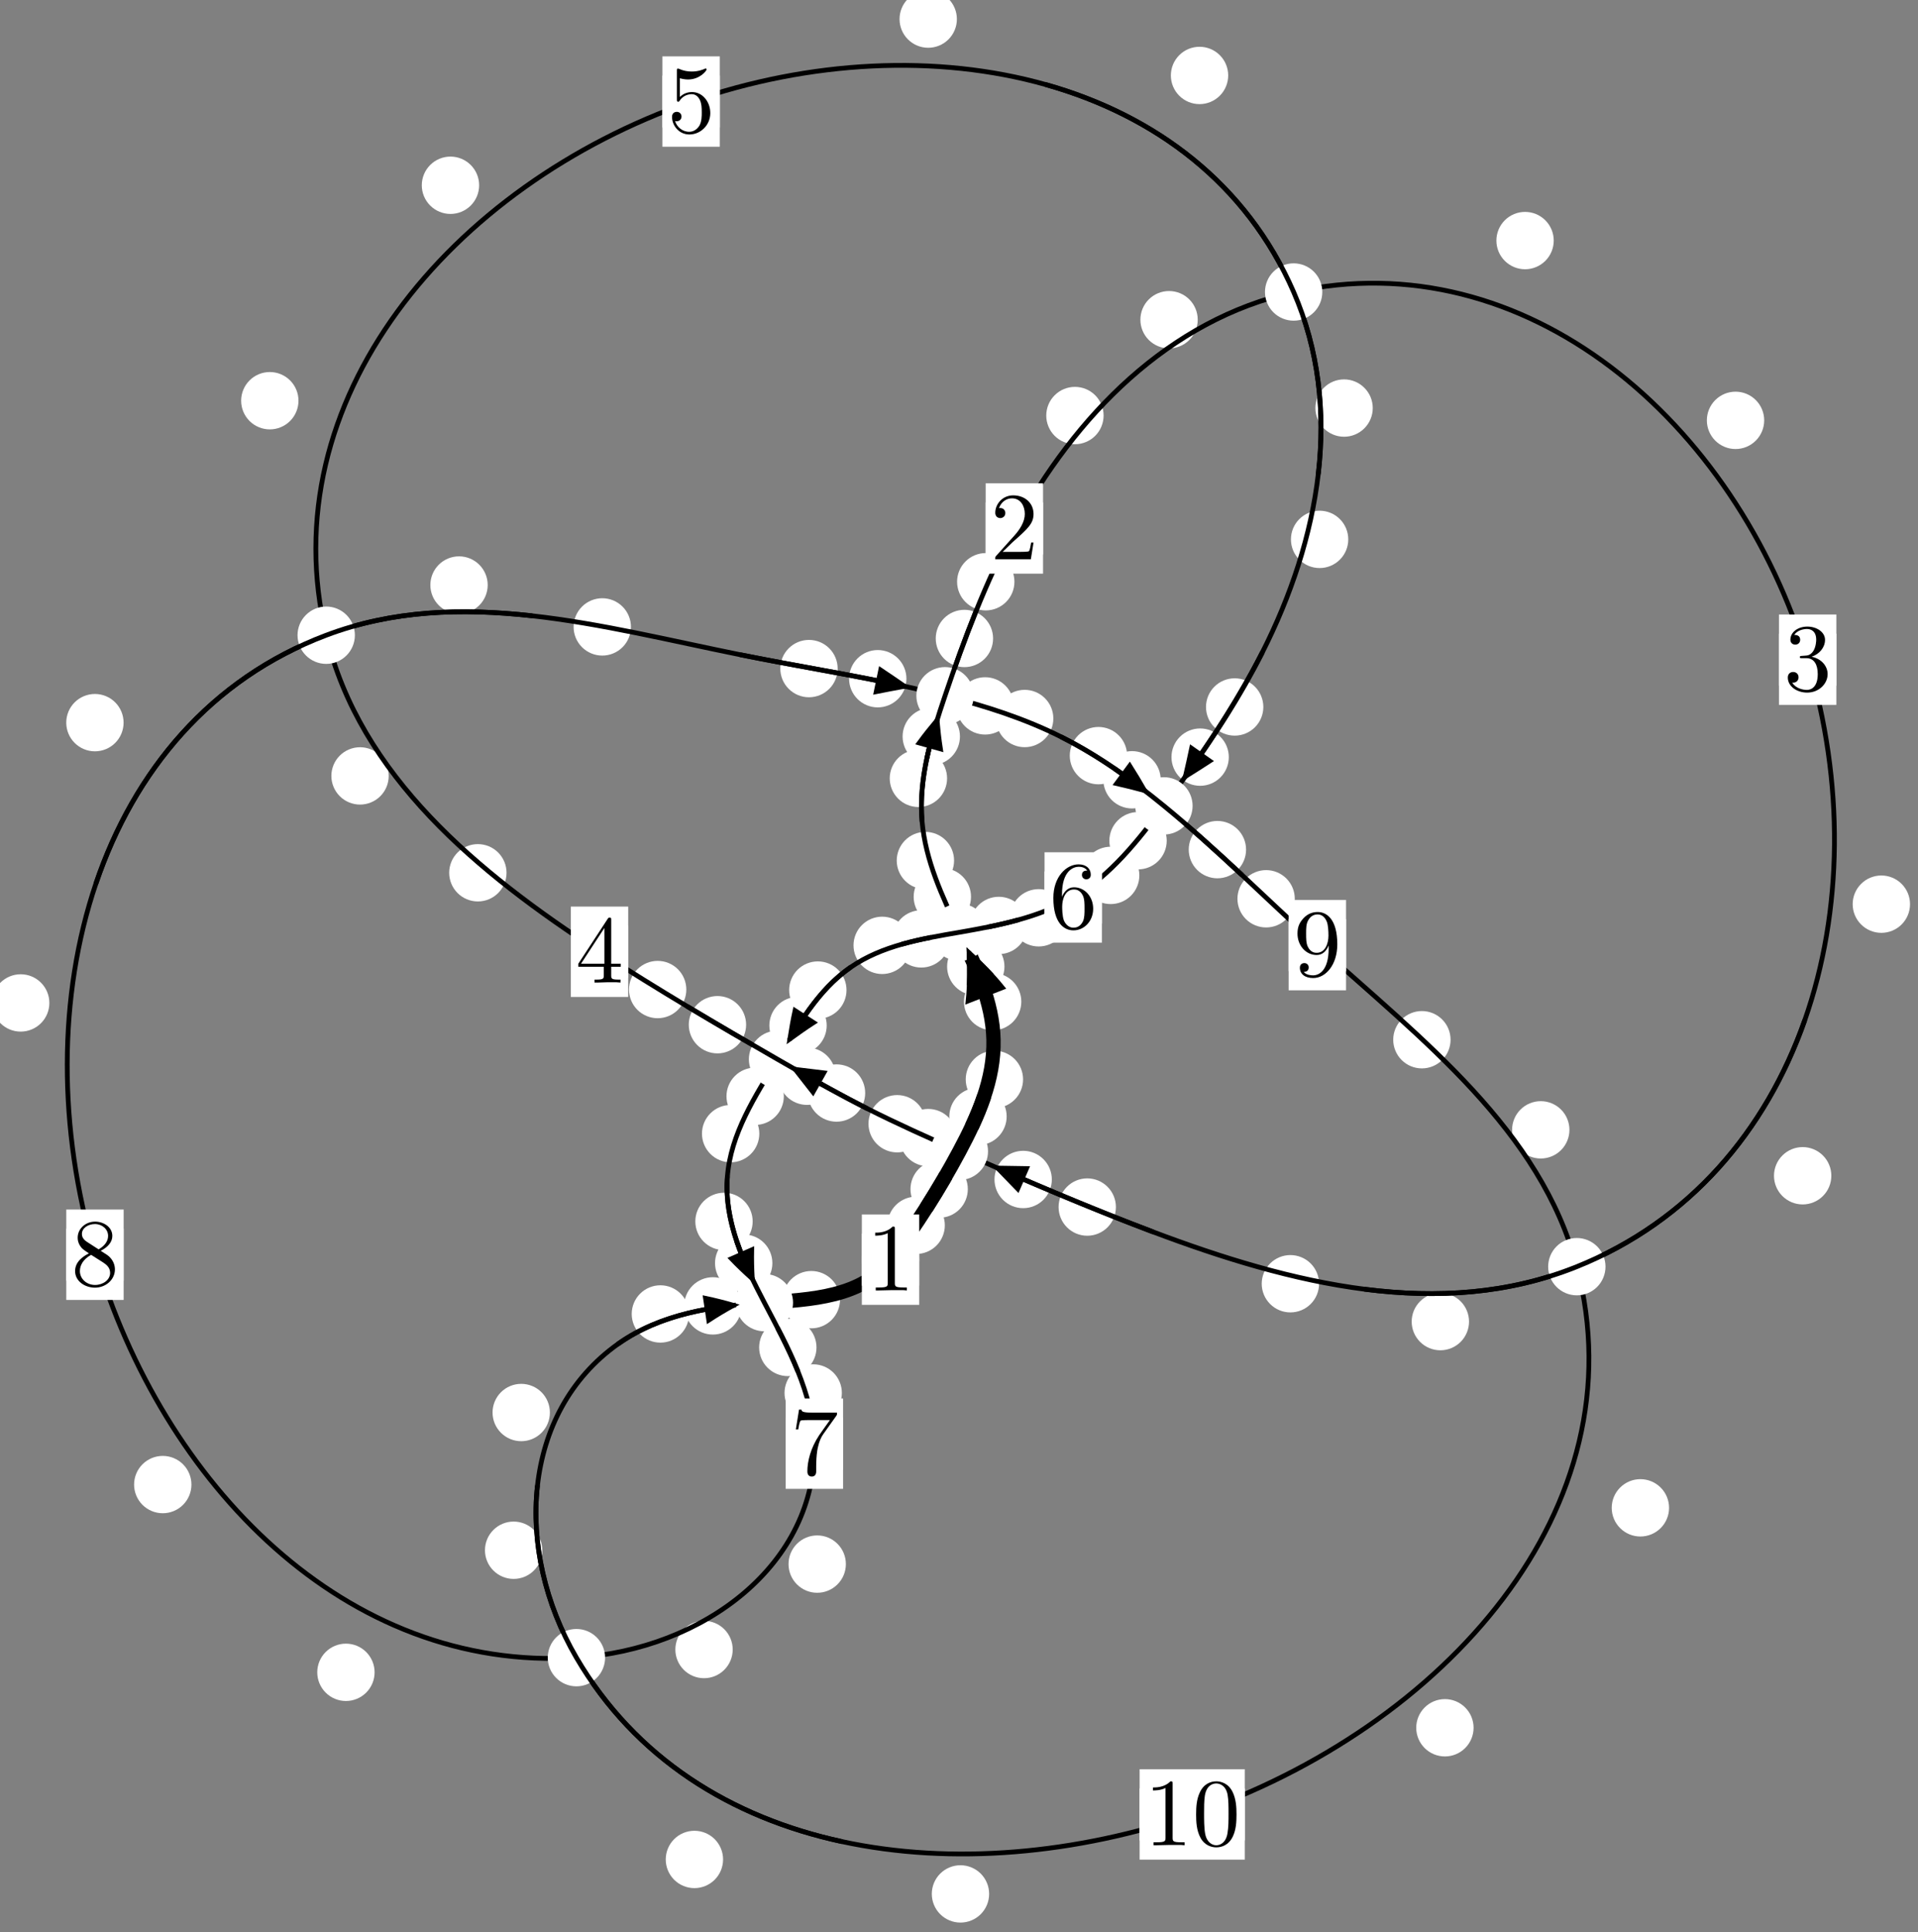 <?xml version="1.0"?>
<!-- Created by MetaPost 1.999 on 2021.07.06:0006 -->
<svg version="1.1" xmlns="http://www.w3.org/2000/svg" xmlns:xlink="http://www.w3.org/1999/xlink" width="199.927" height="201.384" viewBox="0 0 199.927 201.384">
<rect x="0" y="0" width="199.927" height="201.384" fill="#808080" stroke="none"/>
<!-- Original BoundingBox: -100.831604 -80.385437 99.095764 120.998169 -->
  <defs>
    <g transform="scale(0.01,0.01)" id="GLYPHcmr10_48">
      <path style="fill-rule: evenodd;" d="M460 -320C460 -400,455 -480,420 -554C374 -650,292 -666,250 -666C190 -666,117 -640,76 -547C44 -478,39 -400,39 -320C39 -245,43 -155,84 -79C127 2,200 22,249 22C303 22,379 1,423 -94C455 -163,460 -241,460 -320M249 -0C210 -0,151 -25,133 -121C122 -181,122 -273,122 -332C122 -396,122 -462,130 -516C149 -635,224 -644,249 -644C282 -644,348 -626,367 -527C377 -471,377 -395,377 -332C377 -257,377 -189,366 -125C351 -30,294 -0,249 -0"></path>
    </g>
    <g transform="scale(0.01,0.01)" id="GLYPHcmr10_49">
      <path style="fill-rule: evenodd;" d="M294 -640C294 -664,294 -666,271 -666C209 -602,121 -602,89 -602L89 -571C109 -571,168 -571,220 -597L220 -79C220 -43,217 -31,127 -31L95 -31L95 -0L257 -0L130 -3L217 -3L257 -3L297 -3L384 -3L419 -0L419 -31L387 -31C297 -31,294 -42,294 -79"></path>
    </g>
    <g transform="scale(0.01,0.01)" id="GLYPHcmr10_50">
      <path style="fill-rule: evenodd;" d="M127 -77L233 -180C389 -318,449 -372,449 -472C449 -586,359 -666,237 -666C124 -666,50 -574,50 -485C50 -429,100 -429,103 -429C120 -429,155 -441,155 -482C155 -508,137 -534,102 -534C94 -534,92 -534,89 -533C112 -598,166 -635,224 -635C315 -635,358 -554,358 -472C358 -392,308 -313,253 -251L61 -37C50 -26,50 -24,50 -0L421 -0L449 -174L424 -174C419 -144,412 -100,402 -85C395 -77,329 -77,307 -77"></path>
    </g>
    <g transform="scale(0.01,0.01)" id="GLYPHcmr10_51">
      <path style="fill-rule: evenodd;" d="M290 -352C372 -379,430 -449,430 -528C430 -610,342 -666,246 -666C145 -666,69 -606,69 -530C69 -497,91 -478,120 -478C151 -478,171 -500,171 -529C171 -579,124 -579,109 -579C140 -628,206 -641,242 -641C283 -641,338 -619,338 -529C338 -517,336 -459,310 -415C280 -367,246 -364,221 -363C213 -362,189 -360,182 -360C174 -359,167 -358,167 -348C167 -337,174 -337,191 -337L235 -337C317 -337,354 -269,354 -171C354 -35,285 -6,241 -6C198 -6,123 -23,88 -82C123 -77,154 -99,154 -137C154 -173,127 -193,98 -193C74 -193,42 -179,42 -135C42 -44,135 22,244 22C366 22,457 -69,457 -171C457 -253,394 -331,290 -352"></path>
    </g>
    <g transform="scale(0.01,0.01)" id="GLYPHcmr10_52">
      <path style="fill-rule: evenodd;" d="M294 -165L294 -78C294 -42,292 -31,218 -31L197 -31L197 -0L332 -0L238 -3L290 -3L332 -3L374 -3L427 -3L468 -0L468 -31L447 -31C373 -31,371 -42,371 -78L371 -165L471 -165L471 -196L371 -196L371 -651C371 -671,371 -677,355 -677C346 -677,343 -677,335 -665L28 -196L28 -165M300 -196L56 -196L300 -569"></path>
    </g>
    <g transform="scale(0.01,0.01)" id="GLYPHcmr10_53">
      <path style="fill-rule: evenodd;" d="M449 -201C449 -320,367 -420,259 -420C211 -420,168 -404,132 -369L132 -564C152 -558,185 -551,217 -551C340 -551,410 -642,410 -655C410 -661,407 -666,400 -666C399 -666,397 -666,392 -663C372 -654,323 -634,256 -634C216 -634,170 -641,123 -662C115 -665,113 -665,111 -665C101 -665,101 -657,101 -641L101 -345C101 -327,101 -319,115 -319C122 -319,124 -322,128 -328C139 -344,176 -398,257 -398C309 -398,334 -352,342 -334C358 -297,360 -258,360 -208C360 -173,360 -113,336 -71C312 -32,275 -6,229 -6C156 -6,99 -59,82 -118C85 -117,88 -116,99 -116C132 -116,149 -141,149 -165C149 -189,132 -214,99 -214C85 -214,50 -207,50 -161C50 -75,119 22,231 22C347 22,449 -74,449 -201"></path>
    </g>
    <g transform="scale(0.01,0.01)" id="GLYPHcmr10_54">
      <path style="fill-rule: evenodd;" d="M132 -328L132 -352C132 -605,256 -641,307 -641C331 -641,373 -635,395 -601C380 -601,340 -601,340 -556C340 -525,364 -510,386 -510C402 -510,432 -519,432 -558C432 -618,388 -666,305 -666C177 -666,42 -537,42 -316C42 -49,158 22,251 22C362 22,457 -72,457 -204C457 -331,368 -427,257 -427C189 -427,152 -376,132 -328M251 -6C188 -6,158 -66,152 -81C134 -128,134 -208,134 -226C134 -304,166 -404,256 -404C272 -404,318 -404,349 -342C367 -305,367 -254,367 -205C367 -157,367 -107,350 -71C320 -11,274 -6,251 -6"></path>
    </g>
    <g transform="scale(0.01,0.01)" id="GLYPHcmr10_55">
      <path style="fill-rule: evenodd;" d="M476 -609C485 -621,485 -623,485 -644L242 -644C120 -644,118 -657,114 -676L89 -676L56 -470L81 -470C84 -486,93 -549,106 -561C113 -567,191 -567,204 -567L411 -567C400 -551,321 -442,299 -409C209 -274,176 -135,176 -33C176 -23,176 22,222 22C268 22,268 -23,268 -33L268 -84C268 -139,271 -194,279 -248C283 -271,297 -357,341 -419"></path>
    </g>
    <g transform="scale(0.01,0.01)" id="GLYPHcmr10_56">
      <path style="fill-rule: evenodd;" d="M163 -457C117 -487,113 -521,113 -538C113 -599,178 -641,249 -641C322 -641,386 -589,386 -517C386 -460,347 -412,287 -377M309 -362C381 -399,430 -451,430 -517C430 -609,341 -666,250 -666C150 -666,69 -592,69 -499C69 -481,71 -436,113 -389C124 -377,161 -352,186 -335C128 -306,42 -250,42 -151C42 -45,144 22,249 22C362 22,457 -61,457 -168C457 -204,446 -249,408 -291C389 -312,373 -322,309 -362M209 -320L332 -242C360 -223,407 -193,407 -132C407 -58,332 -6,250 -6C164 -6,92 -68,92 -151C92 -209,124 -273,209 -320"></path>
    </g>
    <g transform="scale(0.01,0.01)" id="GLYPHcmr10_57">
      <path style="fill-rule: evenodd;" d="M367 -318L367 -286C367 -52,263 -6,205 -6C188 -6,134 -8,107 -42C151 -42,159 -71,159 -88C159 -119,135 -134,113 -134C97 -134,67 -125,67 -86C67 -19,121 22,206 22C335 22,457 -114,457 -329C457 -598,342 -666,253 -666C198 -666,149 -648,106 -603C65 -558,42 -516,42 -441C42 -316,130 -218,242 -218C303 -218,344 -260,367 -318M243 -241C227 -241,181 -241,150 -304C132 -341,132 -391,132 -440C132 -494,132 -541,153 -578C180 -628,218 -641,253 -641C299 -641,332 -607,349 -562C361 -530,365 -467,365 -421C365 -338,331 -241,243 -241"></path>
    </g>
  </defs>
  <path d="M98.486 127.711C98.486 126.918,98.171 126.158,97.611 125.598C97.05 125.037,96.29 124.722,95.497 124.722C94.705 124.722,93.944 125.037,93.384 125.598C92.823 126.158,92.509 126.918,92.509 127.711C92.509 128.504,92.823 129.264,93.384 129.824C93.944 130.385,94.705 130.7,95.497 130.7C96.29 130.7,97.05 130.385,97.611 129.824C98.171 129.264,98.486 128.504,98.486 127.711Z" style="fill: rgb(100%,100%,100%);stroke: none;"></path>
  <path d="M95.817 131.29C95.817 130.497,95.502 129.737,94.941 129.177C94.381 128.616,93.621 128.301,92.828 128.301C92.035 128.301,91.275 128.616,90.715 129.177C90.154 129.737,89.839 130.497,89.839 131.29C89.839 132.083,90.154 132.843,90.715 133.403C91.275 133.964,92.035 134.279,92.828 134.279C93.621 134.279,94.381 133.964,94.941 133.403C95.502 132.843,95.817 132.083,95.817 131.29Z" style="fill: rgb(100%,100%,100%);stroke: none;"></path>
  <path d="M104.932 116.365C104.932 115.572,104.617 114.812,104.057 114.252C103.496 113.691,102.736 113.376,101.944 113.376C101.151 113.376,100.391 113.691,99.83 114.252C99.27 114.812,98.955 115.572,98.955 116.365C98.955 117.158,99.27 117.918,99.83 118.478C100.391 119.039,101.151 119.354,101.944 119.354C102.736 119.354,103.496 119.039,104.057 118.478C104.617 117.918,104.932 117.158,104.932 116.365Z" style="fill: rgb(100%,100%,100%);stroke: none;"></path>
  <path d="M100.883 123.937C100.883 123.145,100.569 122.384,100.008 121.824C99.448 121.263,98.687 120.948,97.895 120.948C97.102 120.948,96.342 121.263,95.781 121.824C95.221 122.384,94.906 123.145,94.906 123.937C94.906 124.73,95.221 125.49,95.781 126.051C96.342 126.611,97.102 126.926,97.895 126.926C98.687 126.926,99.448 126.611,100.008 126.051C100.569 125.49,100.883 124.73,100.883 123.937Z" style="fill: rgb(100%,100%,100%);stroke: none;"></path>
  <path d="M106.459 104.401C106.459 103.609,106.144 102.849,105.583 102.288C105.023 101.728,104.263 101.413,103.47 101.413C102.677 101.413,101.917 101.728,101.357 102.288C100.796 102.849,100.481 103.609,100.481 104.401C100.481 105.194,100.796 105.954,101.357 106.515C101.917 107.075,102.677 107.39,103.47 107.39C104.263 107.39,105.023 107.075,105.583 106.515C106.144 105.954,106.459 105.194,106.459 104.401Z" style="fill: rgb(100%,100%,100%);stroke: none;"></path>
  <path d="M106.642 112.5C106.642 111.707,106.327 110.947,105.767 110.386C105.206 109.826,104.446 109.511,103.653 109.511C102.861 109.511,102.1 109.826,101.54 110.386C100.979 110.947,100.665 111.707,100.665 112.5C100.665 113.292,100.979 114.053,101.54 114.613C102.1 115.173,102.861 115.488,103.653 115.488C104.446 115.488,105.206 115.173,105.767 114.613C106.327 114.053,106.642 113.292,106.642 112.5Z" style="fill: rgb(100%,100%,100%);stroke: none;"></path>
  <path d="M101.216 93.47C101.216 92.677,100.901 91.917,100.34 91.357C99.78 90.796,99.019 90.481,98.227 90.481C97.434 90.481,96.674 90.796,96.113 91.357C95.553 91.917,95.238 92.677,95.238 93.47C95.238 94.263,95.553 95.023,96.113 95.583C96.674 96.144,97.434 96.459,98.227 96.459C99.019 96.459,99.78 96.144,100.34 95.583C100.901 95.023,101.216 94.263,101.216 93.47Z" style="fill: rgb(100%,100%,100%);stroke: none;"></path>
  <path d="M104.702 100.744C104.702 99.951,104.387 99.191,103.826 98.631C103.266 98.07,102.506 97.755,101.713 97.755C100.92 97.755,100.16 98.07,99.6 98.631C99.039 99.191,98.724 99.951,98.724 100.744C98.724 101.537,99.039 102.297,99.6 102.857C100.16 103.418,100.92 103.733,101.713 103.733C102.506 103.733,103.266 103.418,103.826 102.857C104.387 102.297,104.702 101.537,104.702 100.744Z" style="fill: rgb(100%,100%,100%);stroke: none;"></path>
  <path d="M98.721 81.125C98.721 80.333,98.406 79.572,97.845 79.012C97.285 78.452,96.525 78.137,95.732 78.137C94.939 78.137,94.179 78.452,93.619 79.012C93.058 79.572,92.743 80.333,92.743 81.125C92.743 81.918,93.058 82.678,93.619 83.239C94.179 83.799,94.939 84.114,95.732 84.114C96.525 84.114,97.285 83.799,97.845 83.239C98.406 82.678,98.721 81.918,98.721 81.125Z" style="fill: rgb(100%,100%,100%);stroke: none;"></path>
  <path d="M99.45 89.692C99.45 88.9,99.135 88.14,98.575 87.579C98.014 87.019,97.254 86.704,96.461 86.704C95.669 86.704,94.909 87.019,94.348 87.579C93.788 88.14,93.473 88.9,93.473 89.692C93.473 90.485,93.788 91.245,94.348 91.806C94.909 92.366,95.669 92.681,96.461 92.681C97.254 92.681,98.014 92.366,98.575 91.806C99.135 91.245,99.45 90.485,99.45 89.692Z" style="fill: rgb(100%,100%,100%);stroke: none;"></path>
  <path d="M103.516 66.546C103.516 65.754,103.201 64.994,102.641 64.433C102.08 63.873,101.32 63.558,100.527 63.558C99.734 63.558,98.974 63.873,98.414 64.433C97.853 64.994,97.538 65.754,97.538 66.546C97.538 67.339,97.853 68.099,98.414 68.66C98.974 69.22,99.734 69.535,100.527 69.535C101.32 69.535,102.08 69.22,102.641 68.66C103.201 68.099,103.516 67.339,103.516 66.546Z" style="fill: rgb(100%,100%,100%);stroke: none;"></path>
  <path d="M100.062 76.76C100.062 75.967,99.747 75.207,99.187 74.647C98.626 74.086,97.866 73.771,97.073 73.771C96.281 73.771,95.521 74.086,94.96 74.647C94.4 75.207,94.085 75.967,94.085 76.76C94.085 77.553,94.4 78.313,94.96 78.873C95.521 79.434,96.281 79.749,97.073 79.749C97.866 79.749,98.626 79.434,99.187 78.873C99.747 78.313,100.062 77.553,100.062 76.76Z" style="fill: rgb(100%,100%,100%);stroke: none;"></path>
  <path d="M115.036 43.311C115.036 42.519,114.721 41.758,114.161 41.198C113.601 40.637,112.84 40.323,112.048 40.323C111.255 40.323,110.495 40.637,109.934 41.198C109.374 41.758,109.059 42.519,109.059 43.311C109.059 44.104,109.374 44.864,109.934 45.425C110.495 45.985,111.255 46.3,112.048 46.3C112.84 46.3,113.601 45.985,114.161 45.425C114.721 44.864,115.036 44.104,115.036 43.311Z" style="fill: rgb(100%,100%,100%);stroke: none;"></path>
  <path d="M105.742 60.634C105.742 59.842,105.427 59.081,104.866 58.521C104.306 57.96,103.546 57.645,102.753 57.645C101.96 57.645,101.2 57.96,100.64 58.521C100.079 59.081,99.764 59.842,99.764 60.634C99.764 61.427,100.079 62.187,100.64 62.748C101.2 63.308,101.96 63.623,102.753 63.623C103.546 63.623,104.306 63.308,104.866 62.748C105.427 62.187,105.742 61.427,105.742 60.634Z" style="fill: rgb(100%,100%,100%);stroke: none;"></path>
  <path d="M161.957 25.075C161.957 24.282,161.642 23.522,161.082 22.961C160.521 22.401,159.761 22.086,158.968 22.086C158.176 22.086,157.415 22.401,156.855 22.961C156.294 23.522,155.98 24.282,155.98 25.075C155.98 25.867,156.294 26.628,156.855 27.188C157.415 27.749,158.176 28.064,158.968 28.064C159.761 28.064,160.521 27.749,161.082 27.188C161.642 26.628,161.957 25.867,161.957 25.075Z" style="fill: rgb(100%,100%,100%);stroke: none;"></path>
  <path d="M124.848 33.321C124.848 32.529,124.533 31.769,123.973 31.208C123.412 30.648,122.652 30.333,121.859 30.333C121.067 30.333,120.307 30.648,119.746 31.208C119.186 31.769,118.871 32.529,118.871 33.321C118.871 34.114,119.186 34.874,119.746 35.435C120.307 35.995,121.067 36.31,121.859 36.31C122.652 36.31,123.412 35.995,123.973 35.435C124.533 34.874,124.848 34.114,124.848 33.321Z" style="fill: rgb(100%,100%,100%);stroke: none;"></path>
  <path d="M199.096 94.239C199.096 93.447,198.781 92.686,198.22 92.126C197.66 91.565,196.9 91.25,196.107 91.25C195.314 91.25,194.554 91.565,193.994 92.126C193.433 92.686,193.118 93.447,193.118 94.239C193.118 95.032,193.433 95.792,193.994 96.353C194.554 96.913,195.314 97.228,196.107 97.228C196.9 97.228,197.66 96.913,198.22 96.353C198.781 95.792,199.096 95.032,199.096 94.239Z" style="fill: rgb(100%,100%,100%);stroke: none;"></path>
  <path d="M183.895 43.812C183.895 43.019,183.58 42.259,183.02 41.699C182.459 41.138,181.699 40.823,180.907 40.823C180.114 40.823,179.354 41.138,178.793 41.699C178.233 42.259,177.918 43.019,177.918 43.812C177.918 44.605,178.233 45.365,178.793 45.925C179.354 46.486,180.114 46.801,180.907 46.801C181.699 46.801,182.459 46.486,183.02 45.925C183.58 45.365,183.895 44.605,183.895 43.812Z" style="fill: rgb(100%,100%,100%);stroke: none;"></path>
  <path d="M153.128 137.747C153.128 136.955,152.813 136.194,152.253 135.634C151.692 135.073,150.932 134.759,150.139 134.759C149.347 134.759,148.586 135.073,148.026 135.634C147.465 136.194,147.15 136.955,147.15 137.747C147.15 138.54,147.465 139.3,148.026 139.861C148.586 140.421,149.347 140.736,150.139 140.736C150.932 140.736,151.692 140.421,152.253 139.861C152.813 139.3,153.128 138.54,153.128 137.747Z" style="fill: rgb(100%,100%,100%);stroke: none;"></path>
  <path d="M190.893 122.546C190.893 121.753,190.578 120.993,190.018 120.433C189.457 119.872,188.697 119.557,187.904 119.557C187.112 119.557,186.351 119.872,185.791 120.433C185.23 120.993,184.915 121.753,184.915 122.546C184.915 123.339,185.23 124.099,185.791 124.659C186.351 125.22,187.112 125.535,187.904 125.535C188.697 125.535,189.457 125.22,190.018 124.659C190.578 124.099,190.893 123.339,190.893 122.546Z" style="fill: rgb(100%,100%,100%);stroke: none;"></path>
  <path d="M116.32 125.808C116.32 125.015,116.005 124.255,115.445 123.695C114.884 123.134,114.124 122.819,113.332 122.819C112.539 122.819,111.779 123.134,111.218 123.695C110.658 124.255,110.343 125.015,110.343 125.808C110.343 126.601,110.658 127.361,111.218 127.921C111.779 128.482,112.539 128.797,113.332 128.797C114.124 128.797,114.884 128.482,115.445 127.921C116.005 127.361,116.32 126.601,116.32 125.808Z" style="fill: rgb(100%,100%,100%);stroke: none;"></path>
  <path d="M137.496 133.801C137.496 133.008,137.181 132.248,136.621 131.687C136.06 131.127,135.3 130.812,134.507 130.812C133.715 130.812,132.954 131.127,132.394 131.687C131.833 132.248,131.518 133.008,131.518 133.801C131.518 134.593,131.833 135.354,132.394 135.914C132.954 136.474,133.715 136.789,134.507 136.789C135.3 136.789,136.06 136.474,136.621 135.914C137.181 135.354,137.496 134.593,137.496 133.801Z" style="fill: rgb(100%,100%,100%);stroke: none;"></path>
  <path d="M99.745 118.569C99.745 117.776,99.43 117.016,98.87 116.456C98.309 115.895,97.549 115.58,96.756 115.58C95.964 115.58,95.203 115.895,94.643 116.456C94.082 117.016,93.767 117.776,93.767 118.569C93.767 119.362,94.082 120.122,94.643 120.682C95.203 121.243,95.964 121.558,96.756 121.558C97.549 121.558,98.309 121.243,98.87 120.682C99.43 120.122,99.745 119.362,99.745 118.569Z" style="fill: rgb(100%,100%,100%);stroke: none;"></path>
  <path d="M109.64 122.934C109.64 122.141,109.325 121.381,108.765 120.821C108.204 120.26,107.444 119.945,106.652 119.945C105.859 119.945,105.099 120.26,104.538 120.821C103.978 121.381,103.663 122.141,103.663 122.934C103.663 123.727,103.978 124.487,104.538 125.047C105.099 125.608,105.859 125.923,106.652 125.923C107.444 125.923,108.204 125.608,108.765 125.047C109.325 124.487,109.64 123.727,109.64 122.934Z" style="fill: rgb(100%,100%,100%);stroke: none;"></path>
  <path d="M90.185 113.923C90.185 113.131,89.87 112.37,89.309 111.81C88.749 111.249,87.989 110.934,87.196 110.934C86.403 110.934,85.643 111.249,85.083 111.81C84.522 112.37,84.207 113.131,84.207 113.923C84.207 114.716,84.522 115.476,85.083 116.037C85.643 116.597,86.403 116.912,87.196 116.912C87.989 116.912,88.749 116.597,89.309 116.037C89.87 115.476,90.185 114.716,90.185 113.923Z" style="fill: rgb(100%,100%,100%);stroke: none;"></path>
  <path d="M96.507 117.123C96.507 116.331,96.192 115.571,95.631 115.01C95.071 114.45,94.311 114.135,93.518 114.135C92.725 114.135,91.965 114.45,91.404 115.01C90.844 115.571,90.529 116.331,90.529 117.123C90.529 117.916,90.844 118.676,91.404 119.237C91.965 119.797,92.725 120.112,93.518 120.112C94.311 120.112,95.071 119.797,95.631 119.237C96.192 118.676,96.507 117.916,96.507 117.123Z" style="fill: rgb(100%,100%,100%);stroke: none;"></path>
  <path d="M77.773 106.803C77.773 106.01,77.458 105.25,76.898 104.69C76.337 104.129,75.577 103.814,74.785 103.814C73.992 103.814,73.232 104.129,72.671 104.69C72.111 105.25,71.796 106.01,71.796 106.803C71.796 107.596,72.111 108.356,72.671 108.916C73.232 109.477,73.992 109.792,74.785 109.792C75.577 109.792,76.337 109.477,76.898 108.916C77.458 108.356,77.773 107.596,77.773 106.803Z" style="fill: rgb(100%,100%,100%);stroke: none;"></path>
  <path d="M87.107 112.172C87.107 111.379,86.792 110.619,86.232 110.059C85.671 109.498,84.911 109.183,84.118 109.183C83.326 109.183,82.566 109.498,82.005 110.059C81.445 110.619,81.13 111.379,81.13 112.172C81.13 112.965,81.445 113.725,82.005 114.285C82.566 114.846,83.326 115.161,84.118 115.161C84.911 115.161,85.671 114.846,86.232 114.285C86.792 113.725,87.107 112.965,87.107 112.172Z" style="fill: rgb(100%,100%,100%);stroke: none;"></path>
  <path d="M52.8 90.967C52.8 90.175,52.485 89.415,51.924 88.854C51.364 88.294,50.604 87.979,49.811 87.979C49.018 87.979,48.258 88.294,47.698 88.854C47.137 89.415,46.822 90.175,46.822 90.967C46.822 91.76,47.137 92.52,47.698 93.081C48.258 93.641,49.018 93.956,49.811 93.956C50.604 93.956,51.364 93.641,51.924 93.081C52.485 92.52,52.8 91.76,52.8 90.967Z" style="fill: rgb(100%,100%,100%);stroke: none;"></path>
  <path d="M71.541 103.138C71.541 102.345,71.226 101.585,70.666 101.024C70.105 100.464,69.345 100.149,68.552 100.149C67.76 100.149,67 100.464,66.439 101.024C65.879 101.585,65.564 102.345,65.564 103.138C65.564 103.93,65.879 104.691,66.439 105.251C67 105.812,67.76 106.126,68.552 106.126C69.345 106.126,70.105 105.812,70.666 105.251C71.226 104.691,71.541 103.93,71.541 103.138Z" style="fill: rgb(100%,100%,100%);stroke: none;"></path>
  <path d="M31.113 41.764C31.113 40.972,30.798 40.211,30.238 39.651C29.677 39.09,28.917 38.776,28.124 38.776C27.332 38.776,26.572 39.09,26.011 39.651C25.451 40.211,25.136 40.972,25.136 41.764C25.136 42.557,25.451 43.317,26.011 43.878C26.572 44.438,27.332 44.753,28.124 44.753C28.917 44.753,29.677 44.438,30.238 43.878C30.798 43.317,31.113 42.557,31.113 41.764Z" style="fill: rgb(100%,100%,100%);stroke: none;"></path>
  <path d="M40.518 80.871C40.518 80.078,40.204 79.318,39.643 78.757C39.083 78.197,38.322 77.882,37.53 77.882C36.737 77.882,35.977 78.197,35.416 78.757C34.856 79.318,34.541 80.078,34.541 80.871C34.541 81.663,34.856 82.424,35.416 82.984C35.977 83.544,36.737 83.859,37.53 83.859C38.322 83.859,39.083 83.544,39.643 82.984C40.204 82.424,40.518 81.663,40.518 80.871Z" style="fill: rgb(100%,100%,100%);stroke: none;"></path>
  <path d="M99.743 1.991C99.743 1.198,99.428 0.438,98.868 -0.123C98.307 -0.683,97.547 -0.998,96.754 -0.998C95.962 -0.998,95.202 -0.683,94.641 -0.123C94.081 0.438,93.766 1.198,93.766 1.991C93.766 2.783,94.081 3.543,94.641 4.104C95.202 4.664,95.962 4.979,96.754 4.979C97.547 4.979,98.307 4.664,98.868 4.104C99.428 3.543,99.743 2.783,99.743 1.991Z" style="fill: rgb(100%,100%,100%);stroke: none;"></path>
  <path d="M49.944 19.31C49.944 18.517,49.629 17.757,49.069 17.197C48.508 16.636,47.748 16.321,46.955 16.321C46.163 16.321,45.402 16.636,44.842 17.197C44.281 17.757,43.966 18.517,43.966 19.31C43.966 20.103,44.281 20.863,44.842 21.423C45.402 21.984,46.163 22.299,46.955 22.299C47.748 22.299,48.508 21.984,49.069 21.423C49.629 20.863,49.944 20.103,49.944 19.31Z" style="fill: rgb(100%,100%,100%);stroke: none;"></path>
  <path d="M143.092 42.531C143.092 41.738,142.777 40.978,142.216 40.418C141.656 39.857,140.896 39.542,140.103 39.542C139.31 39.542,138.55 39.857,137.99 40.418C137.429 40.978,137.114 41.738,137.114 42.531C137.114 43.324,137.429 44.084,137.99 44.644C138.55 45.205,139.31 45.52,140.103 45.52C140.896 45.52,141.656 45.205,142.216 44.644C142.777 44.084,143.092 43.324,143.092 42.531Z" style="fill: rgb(100%,100%,100%);stroke: none;"></path>
  <path d="M128.024 7.864C128.024 7.071,127.709 6.311,127.149 5.75C126.588 5.19,125.828 4.875,125.035 4.875C124.243 4.875,123.482 5.19,122.922 5.75C122.361 6.311,122.047 7.071,122.047 7.864C122.047 8.656,122.361 9.417,122.922 9.977C123.482 10.538,124.243 10.853,125.035 10.853C125.828 10.853,126.588 10.538,127.149 9.977C127.709 9.417,128.024 8.656,128.024 7.864Z" style="fill: rgb(100%,100%,100%);stroke: none;"></path>
  <path d="M131.687 73.686C131.687 72.893,131.372 72.133,130.812 71.572C130.251 71.012,129.491 70.697,128.698 70.697C127.906 70.697,127.145 71.012,126.585 71.572C126.024 72.133,125.71 72.893,125.71 73.686C125.71 74.478,126.024 75.238,126.585 75.799C127.145 76.359,127.906 76.674,128.698 76.674C129.491 76.674,130.251 76.359,130.812 75.799C131.372 75.238,131.687 74.478,131.687 73.686Z" style="fill: rgb(100%,100%,100%);stroke: none;"></path>
  <path d="M140.54 56.218C140.54 55.425,140.225 54.665,139.665 54.104C139.104 53.544,138.344 53.229,137.551 53.229C136.759 53.229,135.998 53.544,135.438 54.104C134.877 54.665,134.563 55.425,134.563 56.218C134.563 57.01,134.877 57.771,135.438 58.331C135.998 58.892,136.759 59.207,137.551 59.207C138.344 59.207,139.104 58.892,139.665 58.331C140.225 57.771,140.54 57.01,140.54 56.218Z" style="fill: rgb(100%,100%,100%);stroke: none;"></path>
  <path d="M121.616 87.625C121.616 86.833,121.301 86.072,120.74 85.512C120.18 84.951,119.42 84.637,118.627 84.637C117.834 84.637,117.074 84.951,116.514 85.512C115.953 86.072,115.638 86.833,115.638 87.625C115.638 88.418,115.953 89.178,116.514 89.739C117.074 90.299,117.834 90.614,118.627 90.614C119.42 90.614,120.18 90.299,120.74 89.739C121.301 89.178,121.616 88.418,121.616 87.625Z" style="fill: rgb(100%,100%,100%);stroke: none;"></path>
  <path d="M128.088 78.913C128.088 78.12,127.773 77.36,127.213 76.8C126.652 76.239,125.892 75.924,125.1 75.924C124.307 75.924,123.547 76.239,122.986 76.8C122.426 77.36,122.111 78.12,122.111 78.913C122.111 79.706,122.426 80.466,122.986 81.026C123.547 81.587,124.307 81.902,125.1 81.902C125.892 81.902,126.652 81.587,127.213 81.026C127.773 80.466,128.088 79.706,128.088 78.913Z" style="fill: rgb(100%,100%,100%);stroke: none;"></path>
  <path d="M111.258 95.66C111.258 94.867,110.943 94.107,110.383 93.546C109.823 92.986,109.062 92.671,108.27 92.671C107.477 92.671,106.717 92.986,106.156 93.546C105.596 94.107,105.281 94.867,105.281 95.66C105.281 96.452,105.596 97.212,106.156 97.773C106.717 98.333,107.477 98.648,108.27 98.648C109.062 98.648,109.823 98.333,110.383 97.773C110.943 97.212,111.258 96.452,111.258 95.66Z" style="fill: rgb(100%,100%,100%);stroke: none;"></path>
  <path d="M118.763 91.24C118.763 90.448,118.448 89.687,117.887 89.127C117.327 88.566,116.567 88.251,115.774 88.251C114.981 88.251,114.221 88.566,113.661 89.127C113.1 89.687,112.785 90.448,112.785 91.24C112.785 92.033,113.1 92.793,113.661 93.354C114.221 93.914,114.981 94.229,115.774 94.229C116.567 94.229,117.327 93.914,117.887 93.354C118.448 92.793,118.763 92.033,118.763 91.24Z" style="fill: rgb(100%,100%,100%);stroke: none;"></path>
  <path d="M99.021 97.858C99.021 97.065,98.706 96.305,98.145 95.744C97.585 95.184,96.825 94.869,96.032 94.869C95.239 94.869,94.479 95.184,93.919 95.744C93.358 96.305,93.043 97.065,93.043 97.858C93.043 98.65,93.358 99.41,93.919 99.971C94.479 100.531,95.239 100.846,96.032 100.846C96.825 100.846,97.585 100.531,98.145 99.971C98.706 99.41,99.021 98.65,99.021 97.858Z" style="fill: rgb(100%,100%,100%);stroke: none;"></path>
  <path d="M107.098 96.457C107.098 95.664,106.783 94.904,106.223 94.344C105.662 93.783,104.902 93.468,104.11 93.468C103.317 93.468,102.557 93.783,101.996 94.344C101.436 94.904,101.121 95.664,101.121 96.457C101.121 97.25,101.436 98.01,101.996 98.57C102.557 99.131,103.317 99.446,104.11 99.446C104.902 99.446,105.662 99.131,106.223 98.57C106.783 98.01,107.098 97.25,107.098 96.457Z" style="fill: rgb(100%,100%,100%);stroke: none;"></path>
  <path d="M88.238 103.191C88.238 102.398,87.923 101.638,87.363 101.077C86.802 100.517,86.042 100.202,85.25 100.202C84.457 100.202,83.697 100.517,83.136 101.077C82.576 101.638,82.261 102.398,82.261 103.191C82.261 103.984,82.576 104.744,83.136 105.304C83.697 105.865,84.457 106.18,85.25 106.18C86.042 106.18,86.802 105.865,87.363 105.304C87.923 104.744,88.238 103.984,88.238 103.191Z" style="fill: rgb(100%,100%,100%);stroke: none;"></path>
  <path d="M94.945 98.531C94.945 97.738,94.63 96.978,94.07 96.418C93.509 95.857,92.749 95.542,91.956 95.542C91.164 95.542,90.404 95.857,89.843 96.418C89.283 96.978,88.968 97.738,88.968 98.531C88.968 99.324,89.283 100.084,89.843 100.644C90.404 101.205,91.164 101.52,91.956 101.52C92.749 101.52,93.509 101.205,94.07 100.644C94.63 100.084,94.945 99.324,94.945 98.531Z" style="fill: rgb(100%,100%,100%);stroke: none;"></path>
  <path d="M81.704 114.262C81.704 113.469,81.389 112.709,80.828 112.148C80.268 111.588,79.508 111.273,78.715 111.273C77.922 111.273,77.162 111.588,76.602 112.148C76.041 112.709,75.726 113.469,75.726 114.262C75.726 115.054,76.041 115.814,76.602 116.375C77.162 116.935,77.922 117.25,78.715 117.25C79.508 117.25,80.268 116.935,80.828 116.375C81.389 115.814,81.704 115.054,81.704 114.262Z" style="fill: rgb(100%,100%,100%);stroke: none;"></path>
  <path d="M86.173 106.884C86.173 106.091,85.858 105.331,85.298 104.771C84.737 104.21,83.977 103.895,83.184 103.895C82.392 103.895,81.632 104.21,81.071 104.771C80.511 105.331,80.196 106.091,80.196 106.884C80.196 107.677,80.511 108.437,81.071 108.997C81.632 109.558,82.392 109.873,83.184 109.873C83.977 109.873,84.737 109.558,85.298 108.997C85.858 108.437,86.173 107.677,86.173 106.884Z" style="fill: rgb(100%,100%,100%);stroke: none;"></path>
  <path d="M78.456 127.305C78.456 126.512,78.141 125.752,77.581 125.192C77.02 124.631,76.26 124.316,75.467 124.316C74.675 124.316,73.915 124.631,73.354 125.192C72.794 125.752,72.479 126.512,72.479 127.305C72.479 128.098,72.794 128.858,73.354 129.418C73.915 129.979,74.675 130.294,75.467 130.294C76.26 130.294,77.02 129.979,77.581 129.418C78.141 128.858,78.456 128.098,78.456 127.305Z" style="fill: rgb(100%,100%,100%);stroke: none;"></path>
  <path d="M79.149 118.156C79.149 117.363,78.834 116.603,78.273 116.042C77.713 115.482,76.953 115.167,76.16 115.167C75.367 115.167,74.607 115.482,74.047 116.042C73.486 116.603,73.171 117.363,73.171 118.156C73.171 118.948,73.486 119.709,74.047 120.269C74.607 120.83,75.367 121.145,76.16 121.145C76.953 121.145,77.713 120.83,78.273 120.269C78.834 119.709,79.149 118.948,79.149 118.156Z" style="fill: rgb(100%,100%,100%);stroke: none;"></path>
  <path d="M85.109 140.439C85.109 139.646,84.794 138.886,84.233 138.326C83.673 137.765,82.913 137.45,82.12 137.45C81.327 137.45,80.567 137.765,80.007 138.326C79.446 138.886,79.131 139.646,79.131 140.439C79.131 141.232,79.446 141.992,80.007 142.552C80.567 143.113,81.327 143.428,82.12 143.428C82.913 143.428,83.673 143.113,84.233 142.552C84.794 141.992,85.109 141.232,85.109 140.439Z" style="fill: rgb(100%,100%,100%);stroke: none;"></path>
  <path d="M80.51 131.652C80.51 130.859,80.195 130.099,79.634 129.538C79.074 128.978,78.314 128.663,77.521 128.663C76.728 128.663,75.968 128.978,75.408 129.538C74.847 130.099,74.532 130.859,74.532 131.652C74.532 132.444,74.847 133.204,75.408 133.765C75.968 134.325,76.728 134.64,77.521 134.64C78.314 134.64,79.074 134.325,79.634 133.765C80.195 133.204,80.51 132.444,80.51 131.652Z" style="fill: rgb(100%,100%,100%);stroke: none;"></path>
  <path d="M88.172 163.021C88.172 162.228,87.857 161.468,87.296 160.908C86.736 160.347,85.976 160.032,85.183 160.032C84.39 160.032,83.63 160.347,83.07 160.908C82.509 161.468,82.194 162.228,82.194 163.021C82.194 163.814,82.509 164.574,83.07 165.134C83.63 165.695,84.39 166.01,85.183 166.01C85.976 166.01,86.736 165.695,87.296 165.134C87.857 164.574,88.172 163.814,88.172 163.021Z" style="fill: rgb(100%,100%,100%);stroke: none;"></path>
  <path d="M87.753 145.185C87.753 144.392,87.438 143.632,86.878 143.071C86.317 142.511,85.557 142.196,84.764 142.196C83.972 142.196,83.211 142.511,82.651 143.071C82.091 143.632,81.776 144.392,81.776 145.185C81.776 145.977,82.091 146.738,82.651 147.298C83.211 147.859,83.972 148.173,84.764 148.173C85.557 148.173,86.317 147.859,86.878 147.298C87.438 146.738,87.753 145.977,87.753 145.185Z" style="fill: rgb(100%,100%,100%);stroke: none;"></path>
  <path d="M39.047 174.301C39.047 173.508,38.732 172.748,38.172 172.188C37.611 171.627,36.851 171.312,36.059 171.312C35.266 171.312,34.506 171.627,33.945 172.188C33.385 172.748,33.07 173.508,33.07 174.301C33.07 175.094,33.385 175.854,33.945 176.414C34.506 176.975,35.266 177.29,36.059 177.29C36.851 177.29,37.611 176.975,38.172 176.414C38.732 175.854,39.047 175.094,39.047 174.301Z" style="fill: rgb(100%,100%,100%);stroke: none;"></path>
  <path d="M76.375 171.926C76.375 171.133,76.06 170.373,75.499 169.812C74.939 169.252,74.179 168.937,73.386 168.937C72.593 168.937,71.833 169.252,71.273 169.812C70.712 170.373,70.397 171.133,70.397 171.926C70.397 172.718,70.712 173.478,71.273 174.039C71.833 174.599,72.593 174.914,73.386 174.914C74.179 174.914,74.939 174.599,75.499 174.039C76.06 173.478,76.375 172.718,76.375 171.926Z" style="fill: rgb(100%,100%,100%);stroke: none;"></path>
  <path d="M5.146 104.533C5.146 103.741,4.831 102.98,4.27 102.42C3.71 101.859,2.95 101.545,2.157 101.545C1.364 101.545,0.604 101.859,0.044 102.42C-0.517 102.98,-0.832 103.741,-0.832 104.533C-0.832 105.326,-0.517 106.086,0.044 106.647C0.604 107.207,1.364 107.522,2.157 107.522C2.95 107.522,3.71 107.207,4.27 106.647C4.831 106.086,5.146 105.326,5.146 104.533Z" style="fill: rgb(100%,100%,100%);stroke: none;"></path>
  <path d="M19.954 154.733C19.954 153.94,19.639 153.18,19.079 152.619C18.518 152.059,17.758 151.744,16.965 151.744C16.173 151.744,15.412 152.059,14.852 152.619C14.292 153.18,13.977 153.94,13.977 154.733C13.977 155.525,14.292 156.285,14.852 156.846C15.412 157.406,16.173 157.721,16.965 157.721C17.758 157.721,18.518 157.406,19.079 156.846C19.639 156.285,19.954 155.525,19.954 154.733Z" style="fill: rgb(100%,100%,100%);stroke: none;"></path>
  <path d="M50.837 60.975C50.837 60.182,50.522 59.422,49.961 58.861C49.401 58.301,48.64 57.986,47.848 57.986C47.055 57.986,46.295 58.301,45.734 58.861C45.174 59.422,44.859 60.182,44.859 60.975C44.859 61.767,45.174 62.527,45.734 63.088C46.295 63.648,47.055 63.963,47.848 63.963C48.64 63.963,49.401 63.648,49.961 63.088C50.522 62.527,50.837 61.767,50.837 60.975Z" style="fill: rgb(100%,100%,100%);stroke: none;"></path>
  <path d="M12.883 75.319C12.883 74.526,12.568 73.766,12.008 73.205C11.447 72.645,10.687 72.33,9.894 72.33C9.102 72.33,8.341 72.645,7.781 73.205C7.22 73.766,6.906 74.526,6.906 75.319C6.906 76.111,7.22 76.872,7.781 77.432C8.341 77.993,9.102 78.308,9.894 78.308C10.687 78.308,11.447 77.993,12.008 77.432C12.568 76.872,12.883 76.111,12.883 75.319Z" style="fill: rgb(100%,100%,100%);stroke: none;"></path>
  <path d="M87.315 69.685C87.315 68.892,87 68.132,86.439 67.572C85.879 67.011,85.119 66.696,84.326 66.696C83.533 66.696,82.773 67.011,82.213 67.572C81.652 68.132,81.337 68.892,81.337 69.685C81.337 70.478,81.652 71.238,82.213 71.798C82.773 72.359,83.533 72.674,84.326 72.674C85.119 72.674,85.879 72.359,86.439 71.798C87 71.238,87.315 70.478,87.315 69.685Z" style="fill: rgb(100%,100%,100%);stroke: none;"></path>
  <path d="M65.768 65.341C65.768 64.548,65.453 63.788,64.893 63.227C64.332 62.667,63.572 62.352,62.779 62.352C61.987 62.352,61.227 62.667,60.666 63.227C60.106 63.788,59.791 64.548,59.791 65.341C59.791 66.133,60.106 66.894,60.666 67.454C61.227 68.015,61.987 68.329,62.779 68.329C63.572 68.329,64.332 68.015,64.893 67.454C65.453 66.894,65.768 66.133,65.768 65.341Z" style="fill: rgb(100%,100%,100%);stroke: none;"></path>
  <path d="M105.676 73.574C105.676 72.781,105.361 72.021,104.8 71.46C104.24 70.9,103.48 70.585,102.687 70.585C101.894 70.585,101.134 70.9,100.574 71.46C100.013 72.021,99.698 72.781,99.698 73.574C99.698 74.366,100.013 75.126,100.574 75.687C101.134 76.247,101.894 76.562,102.687 76.562C103.48 76.562,104.24 76.247,104.8 75.687C105.361 75.126,105.676 74.366,105.676 73.574Z" style="fill: rgb(100%,100%,100%);stroke: none;"></path>
  <path d="M94.484 70.741C94.484 69.948,94.169 69.188,93.608 68.627C93.048 68.067,92.288 67.752,91.495 67.752C90.702 67.752,89.942 68.067,89.382 68.627C88.821 69.188,88.506 69.948,88.506 70.741C88.506 71.533,88.821 72.293,89.382 72.854C89.942 73.414,90.702 73.729,91.495 73.729C92.288 73.729,93.048 73.414,93.608 72.854C94.169 72.293,94.484 71.533,94.484 70.741Z" style="fill: rgb(100%,100%,100%);stroke: none;"></path>
  <path d="M117.487 78.758C117.487 77.965,117.172 77.205,116.612 76.645C116.051 76.084,115.291 75.769,114.498 75.769C113.706 75.769,112.946 76.084,112.385 76.645C111.825 77.205,111.51 77.965,111.51 78.758C111.51 79.551,111.825 80.311,112.385 80.871C112.946 81.432,113.706 81.747,114.498 81.747C115.291 81.747,116.051 81.432,116.612 80.871C117.172 80.311,117.487 79.551,117.487 78.758Z" style="fill: rgb(100%,100%,100%);stroke: none;"></path>
  <path d="M109.797 74.888C109.797 74.095,109.482 73.335,108.922 72.775C108.361 72.214,107.601 71.899,106.808 71.899C106.016 71.899,105.256 72.214,104.695 72.775C104.135 73.335,103.82 74.095,103.82 74.888C103.82 75.681,104.135 76.441,104.695 77.001C105.256 77.562,106.016 77.877,106.808 77.877C107.601 77.877,108.361 77.562,108.922 77.001C109.482 76.441,109.797 75.681,109.797 74.888Z" style="fill: rgb(100%,100%,100%);stroke: none;"></path>
  <path d="M129.887 88.554C129.887 87.761,129.572 87.001,129.012 86.441C128.452 85.88,127.691 85.565,126.899 85.565C126.106 85.565,125.346 85.88,124.785 86.441C124.225 87.001,123.91 87.761,123.91 88.554C123.91 89.347,124.225 90.107,124.785 90.667C125.346 91.228,126.106 91.543,126.899 91.543C127.691 91.543,128.452 91.228,129.012 90.667C129.572 90.107,129.887 89.347,129.887 88.554Z" style="fill: rgb(100%,100%,100%);stroke: none;"></path>
  <path d="M120.988 81.275C120.988 80.482,120.673 79.722,120.113 79.161C119.552 78.601,118.792 78.286,117.999 78.286C117.207 78.286,116.447 78.601,115.886 79.161C115.326 79.722,115.011 80.482,115.011 81.275C115.011 82.067,115.326 82.828,115.886 83.388C116.447 83.948,117.207 84.263,117.999 84.263C118.792 84.263,119.552 83.948,120.113 83.388C120.673 82.828,120.988 82.067,120.988 81.275Z" style="fill: rgb(100%,100%,100%);stroke: none;"></path>
  <path d="M151.203 108.368C151.203 107.575,150.888 106.815,150.327 106.254C149.767 105.694,149.007 105.379,148.214 105.379C147.421 105.379,146.661 105.694,146.101 106.254C145.54 106.815,145.225 107.575,145.225 108.368C145.225 109.16,145.54 109.92,146.101 110.481C146.661 111.041,147.421 111.356,148.214 111.356C149.007 111.356,149.767 111.041,150.327 110.481C150.888 109.92,151.203 109.16,151.203 108.368Z" style="fill: rgb(100%,100%,100%);stroke: none;"></path>
  <path d="M134.965 93.677C134.965 92.885,134.651 92.124,134.09 91.564C133.53 91.003,132.769 90.688,131.977 90.688C131.184 90.688,130.424 91.003,129.863 91.564C129.303 92.124,128.988 92.885,128.988 93.677C128.988 94.47,129.303 95.23,129.863 95.791C130.424 96.351,131.184 96.666,131.977 96.666C132.769 96.666,133.53 96.351,134.09 95.791C134.651 95.23,134.965 94.47,134.965 93.677Z" style="fill: rgb(100%,100%,100%);stroke: none;"></path>
  <path d="M173.979 157.157C173.979 156.364,173.664 155.604,173.103 155.044C172.543 154.483,171.783 154.168,170.99 154.168C170.197 154.168,169.437 154.483,168.877 155.044C168.316 155.604,168.001 156.364,168.001 157.157C168.001 157.95,168.316 158.71,168.877 159.27C169.437 159.831,170.197 160.146,170.99 160.146C171.783 160.146,172.543 159.831,173.103 159.27C173.664 158.71,173.979 157.95,173.979 157.157Z" style="fill: rgb(100%,100%,100%);stroke: none;"></path>
  <path d="M163.594 117.76C163.594 116.967,163.279 116.207,162.718 115.646C162.158 115.086,161.398 114.771,160.605 114.771C159.812 114.771,159.052 115.086,158.492 115.646C157.931 116.207,157.616 116.967,157.616 117.76C157.616 118.552,157.931 119.313,158.492 119.873C159.052 120.433,159.812 120.748,160.605 120.748C161.398 120.748,162.158 120.433,162.718 119.873C163.279 119.313,163.594 118.552,163.594 117.76Z" style="fill: rgb(100%,100%,100%);stroke: none;"></path>
  <path d="M103.105 197.397C103.105 196.604,102.79 195.844,102.23 195.283C101.669 194.723,100.909 194.408,100.117 194.408C99.324 194.408,98.564 194.723,98.003 195.283C97.443 195.844,97.128 196.604,97.128 197.397C97.128 198.189,97.443 198.95,98.003 199.51C98.564 200.07,99.324 200.385,100.117 200.385C100.909 200.385,101.669 200.07,102.23 199.51C102.79 198.95,103.105 198.189,103.105 197.397Z" style="fill: rgb(100%,100%,100%);stroke: none;"></path>
  <path d="M153.602 180.08C153.602 179.288,153.287 178.528,152.726 177.967C152.166 177.407,151.406 177.092,150.613 177.092C149.82 177.092,149.06 177.407,148.5 177.967C147.939 178.528,147.624 179.288,147.624 180.08C147.624 180.873,147.939 181.633,148.5 182.194C149.06 182.754,149.82 183.069,150.613 183.069C151.406 183.069,152.166 182.754,152.726 182.194C153.287 181.633,153.602 180.873,153.602 180.08Z" style="fill: rgb(100%,100%,100%);stroke: none;"></path>
  <path d="M56.528 161.577C56.528 160.784,56.213 160.024,55.653 159.464C55.092 158.903,54.332 158.588,53.539 158.588C52.747 158.588,51.986 158.903,51.426 159.464C50.865 160.024,50.551 160.784,50.551 161.577C50.551 162.37,50.865 163.13,51.426 163.69C51.986 164.251,52.747 164.566,53.539 164.566C54.332 164.566,55.092 164.251,55.653 163.69C56.213 163.13,56.528 162.37,56.528 161.577Z" style="fill: rgb(100%,100%,100%);stroke: none;"></path>
  <path d="M75.372 193.805C75.372 193.012,75.057 192.252,74.497 191.691C73.936 191.131,73.176 190.816,72.383 190.816C71.591 190.816,70.831 191.131,70.27 191.691C69.71 192.252,69.395 193.012,69.395 193.805C69.395 194.597,69.71 195.358,70.27 195.918C70.831 196.479,71.591 196.794,72.383 196.794C73.176 196.794,73.936 196.479,74.497 195.918C75.057 195.358,75.372 194.597,75.372 193.805Z" style="fill: rgb(100%,100%,100%);stroke: none;"></path>
  <path d="M71.826 136.95C71.826 136.157,71.511 135.397,70.95 134.837C70.39 134.276,69.63 133.961,68.837 133.961C68.044 133.961,67.284 134.276,66.724 134.837C66.163 135.397,65.848 136.157,65.848 136.95C65.848 137.743,66.163 138.503,66.724 139.063C67.284 139.624,68.044 139.939,68.837 139.939C69.63 139.939,70.39 139.624,70.95 139.063C71.511 138.503,71.826 137.743,71.826 136.95Z" style="fill: rgb(100%,100%,100%);stroke: none;"></path>
  <path d="M57.32 147.223C57.32 146.43,57.005 145.67,56.445 145.109C55.884 144.549,55.124 144.234,54.331 144.234C53.539 144.234,52.778 144.549,52.218 145.109C51.657 145.67,51.342 146.43,51.342 147.223C51.342 148.016,51.657 148.776,52.218 149.336C52.778 149.897,53.539 150.212,54.331 150.212C55.124 150.212,55.884 149.897,56.445 149.336C57.005 148.776,57.32 148.016,57.32 147.223Z" style="fill: rgb(100%,100%,100%);stroke: none;"></path>
  <path d="M87.561 135.46C87.561 134.667,87.246 133.907,86.686 133.346C86.125 132.786,85.365 132.471,84.572 132.471C83.78 132.471,83.02 132.786,82.459 133.346C81.899 133.907,81.584 134.667,81.584 135.46C81.584 136.252,81.899 137.012,82.459 137.573C83.02 138.133,83.78 138.448,84.572 138.448C85.365 138.448,86.125 138.133,86.686 137.573C87.246 137.012,87.561 136.252,87.561 135.46Z" style="fill: rgb(100%,100%,100%);stroke: none;"></path>
  <path d="M77.295 136.11C77.295 135.317,76.98 134.557,76.419 133.996C75.859 133.436,75.099 133.121,74.306 133.121C73.513 133.121,72.753 133.436,72.193 133.996C71.632 134.557,71.317 135.317,71.317 136.11C71.317 136.902,71.632 137.662,72.193 138.223C72.753 138.783,73.513 139.098,74.306 139.098C75.099 139.098,75.859 138.783,76.419 138.223C76.98 137.662,77.295 136.902,77.295 136.11Z" style="fill: rgb(100%,100%,100%);stroke: none;"></path>
  <path d="M92.828 131.29C95.497 127.711,97.895 123.937,100 120C101.944 116.365,103.653 112.5,103.56 108.373C103.47 104.401,101.713 100.744,100 97.17C98.227 93.47,96.461 89.692,96.113 85.597C95.732 81.125,97.073 76.76,98.509 72.516C100.527 66.546,102.753 60.634,105.733 55.08C112.048 43.311,121.859 33.321,134.846 30.435C158.968 25.075,180.907 43.812,188.426 68.758C196.107 94.239,187.904 122.546,164.364 132.021C150.139 137.747,134.507 133.801,120.134 128.375C113.332 125.808,106.652 122.934,100 120C96.756 118.569,93.518 117.123,90.355 115.522C87.196 113.923,84.118 112.172,81.05 110.407C74.785 106.803,68.552 103.138,62.49 99.201C49.811 90.967,37.53 80.871,34.003 66.207C28.124 41.764,46.955 19.31,72.04 10.586C96.754 1.991,125.035 7.864,134.846 30.435C140.103 42.531,137.551 56.218,131.561 68.037C128.698 73.686,125.1 78.913,121.324 83.994C118.627 87.625,115.774 91.24,111.87 93.54C108.27 95.66,104.11 96.457,100 97.17C96.032 97.858,91.956 98.531,88.641 100.834C85.25 103.191,83.184 106.884,81.05 110.407C78.715 114.262,76.16 118.156,75.819 122.662C75.467 127.305,77.521 131.652,79.676 135.77C82.12 140.439,84.764 145.185,84.888 150.468C85.183 163.021,73.386 171.926,60.085 172.772C36.059 174.301,16.965 154.733,9.899 130.778C2.157 104.533,9.894 75.319,34.003 66.207C47.848 60.975,62.779 65.341,77.235 68.255C84.326 69.685,91.495 70.741,98.509 72.516C102.687 73.574,106.808 74.888,110.66 76.826C114.498 78.758,117.999 81.275,121.324 83.994C126.899 88.554,131.977 93.677,137.316 98.508C148.214 108.368,160.605 117.76,164.364 132.021C170.99 157.157,150.613 180.08,124.272 189.113C100.117 197.397,72.383 193.805,60.085 172.772C53.539 161.577,54.331 147.223,64.441 140.063C68.837 136.95,74.306 136.11,79.676 135.77C84.572 135.46,89.916 135.194,92.828 131.29" style="stroke:rgb(0%,0%,0%); stroke-width: 0.498;stroke-linecap: round;stroke-linejoin: round;stroke-miterlimit: 10;fill: none;"></path>
  <path d="M92.828 131.29C95.497 127.711,97.895 123.937,100 120C101.944 116.365,103.653 112.5,103.56 108.373C103.47 104.401,101.713 100.744,100 97.17" style="stroke:rgb(0%,0%,0%); stroke-width: 1.494;stroke-linecap: round;stroke-linejoin: round;stroke-miterlimit: 10;fill: none;"></path>
  <path d="M79.676 135.77C84.572 135.46,89.916 135.194,92.828 131.29" style="stroke:rgb(0%,0%,0%); stroke-width: 1.494;stroke-linecap: round;stroke-linejoin: round;stroke-miterlimit: 10;fill: none;"></path>
  <path d="M102.989 120C102.989 119.207,102.674 118.447,102.113 117.887C101.553 117.326,100.793 117.011,100 117.011C99.207 117.011,98.447 117.326,97.887 117.887C97.326 118.447,97.011 119.207,97.011 120C97.011 120.793,97.326 121.553,97.887 122.113C98.447 122.674,99.207 122.989,100 122.989C100.793 122.989,101.553 122.674,102.113 122.113C102.674 121.553,102.989 120.793,102.989 120Z" style="fill: rgb(100%,100%,100%);stroke: none;"></path>
  <path d="M96.626 125.779C97.822 123.896,98.947 121.969,100 120C100.972 118.183,101.885 116.307,102.544 114.371" style="stroke:rgb(0%,0%,0%); stroke-width: 1.494;stroke-linecap: round;stroke-linejoin: round;stroke-miterlimit: 10;fill: none;"></path>
  <path d="M101.497 72.516C101.497 71.723,101.182 70.963,100.622 70.403C100.061 69.842,99.301 69.527,98.509 69.527C97.716 69.527,96.956 69.842,96.395 70.403C95.835 70.963,95.52 71.723,95.52 72.516C95.52 73.309,95.835 74.069,96.395 74.629C96.956 75.19,97.716 75.505,98.509 75.505C99.301 75.505,100.061 75.19,100.622 74.629C101.182 74.069,101.497 73.309,101.497 72.516Z" style="fill: rgb(100%,100%,100%);stroke: none;"></path>
  <path d="M96.63 78.971C97.097 76.79,97.791 74.638,98.509 72.516C99.518 69.531,100.579 66.561,101.76 63.642" style="stroke:rgb(0%,0%,0%); stroke-width: 0.498;stroke-linecap: round;stroke-linejoin: round;stroke-miterlimit: 10;fill: none;"></path>
  <path d="M167.353 132.021C167.353 131.229,167.038 130.468,166.478 129.908C165.917 129.348,165.157 129.033,164.364 129.033C163.572 129.033,162.811 129.348,162.251 129.908C161.69 130.468,161.376 131.229,161.376 132.021C161.376 132.814,161.69 133.574,162.251 134.135C162.811 134.695,163.572 135.01,164.364 135.01C165.157 135.01,165.917 134.695,166.478 134.135C167.038 133.574,167.353 132.814,167.353 132.021Z" style="fill: rgb(100%,100%,100%);stroke: none;"></path>
  <path d="M188.103 106.392C184.07 117.838,176.134 127.284,164.364 132.021C157.252 134.884,149.787 135.329,142.305 134.38" style="stroke:rgb(0%,0%,0%); stroke-width: 0.498;stroke-linecap: round;stroke-linejoin: round;stroke-miterlimit: 10;fill: none;"></path>
  <path d="M84.039 110.407C84.039 109.614,83.724 108.854,83.163 108.294C82.603 107.733,81.843 107.418,81.05 107.418C80.257 107.418,79.497 107.733,78.937 108.294C78.376 108.854,78.061 109.614,78.061 110.407C78.061 111.2,78.376 111.96,78.937 112.52C79.497 113.081,80.257 113.396,81.05 113.396C81.843 113.396,82.603 113.081,83.163 112.52C83.724 111.96,84.039 111.2,84.039 110.407Z" style="fill: rgb(100%,100%,100%);stroke: none;"></path>
  <path d="M85.669 113.027C84.121 112.169,82.584 111.29,81.05 110.407C77.917 108.605,74.793 106.788,71.694 104.929" style="stroke:rgb(0%,0%,0%); stroke-width: 0.498;stroke-linecap: round;stroke-linejoin: round;stroke-miterlimit: 10;fill: none;"></path>
  <path d="M137.834 30.435C137.834 29.643,137.52 28.883,136.959 28.322C136.399 27.762,135.638 27.447,134.846 27.447C134.053 27.447,133.293 27.762,132.732 28.322C132.172 28.883,131.857 29.643,131.857 30.435C131.857 31.228,132.172 31.988,132.732 32.549C133.293 33.109,134.053 33.424,134.846 33.424C135.638 33.424,136.399 33.109,136.959 32.549C137.52 31.988,137.834 31.228,137.834 30.435Z" style="fill: rgb(100%,100%,100%);stroke: none;"></path>
  <path d="M109.032 8.823C120.418 12.038,129.94 19.15,134.846 30.435C137.474 36.483,138.151 42.929,137.421 49.34" style="stroke:rgb(0%,0%,0%); stroke-width: 0.498;stroke-linecap: round;stroke-linejoin: round;stroke-miterlimit: 10;fill: none;"></path>
  <path d="M102.989 97.17C102.989 96.377,102.674 95.617,102.113 95.056C101.553 94.496,100.793 94.181,100 94.181C99.207 94.181,98.447 94.496,97.887 95.056C97.326 95.617,97.011 96.377,97.011 97.17C97.011 97.962,97.326 98.722,97.887 99.283C98.447 99.843,99.207 100.158,100 100.158C100.793 100.158,101.553 99.843,102.113 99.283C102.674 98.722,102.989 97.962,102.989 97.17Z" style="fill: rgb(100%,100%,100%);stroke: none;"></path>
  <path d="M106.126 95.882C104.122 96.436,102.055 96.813,100 97.17C98.016 97.514,96.005 97.854,94.076 98.396" style="stroke:rgb(0%,0%,0%); stroke-width: 0.498;stroke-linecap: round;stroke-linejoin: round;stroke-miterlimit: 10;fill: none;"></path>
  <path d="M82.665 135.77C82.665 134.977,82.35 134.217,81.789 133.656C81.229 133.096,80.469 132.781,79.676 132.781C78.883 132.781,78.123 133.096,77.563 133.656C77.002 134.217,76.687 134.977,76.687 135.77C76.687 136.562,77.002 137.322,77.563 137.883C78.123 138.443,78.883 138.758,79.676 138.758C80.469 138.758,81.229 138.443,81.789 137.883C82.35 137.322,82.665 136.562,82.665 135.77Z" style="fill: rgb(100%,100%,100%);stroke: none;"></path>
  <path d="M76.808 129.413C77.546 131.594,78.599 133.711,79.676 135.77C80.898 138.104,82.17 140.458,83.152 142.889" style="stroke:rgb(0%,0%,0%); stroke-width: 0.498;stroke-linecap: round;stroke-linejoin: round;stroke-miterlimit: 10;fill: none;"></path>
  <path d="M36.992 66.207C36.992 65.414,36.677 64.654,36.116 64.094C35.556 63.533,34.796 63.218,34.003 63.218C33.21 63.218,32.45 63.533,31.89 64.094C31.329 64.654,31.014 65.414,31.014 66.207C31.014 67,31.329 67.76,31.89 68.32C32.45 68.881,33.21 69.196,34.003 69.196C34.796 69.196,35.556 68.881,36.116 68.32C36.677 67.76,36.992 67,36.992 66.207Z" style="fill: rgb(100%,100%,100%);stroke: none;"></path>
  <path d="M10.007 92.068C13.987 80.344,21.949 70.763,34.003 66.207C40.925 63.591,48.12 63.374,55.39 64.176" style="stroke:rgb(0%,0%,0%); stroke-width: 0.498;stroke-linecap: round;stroke-linejoin: round;stroke-miterlimit: 10;fill: none;"></path>
  <path d="M124.313 83.994C124.313 83.202,123.998 82.442,123.438 81.881C122.877 81.321,122.117 81.006,121.324 81.006C120.532 81.006,119.772 81.321,119.211 81.881C118.651 82.442,118.336 83.202,118.336 83.994C118.336 84.787,118.651 85.547,119.211 86.108C119.772 86.668,120.532 86.983,121.324 86.983C122.117 86.983,122.877 86.668,123.438 86.108C123.998 85.547,124.313 84.787,124.313 83.994Z" style="fill: rgb(100%,100%,100%);stroke: none;"></path>
  <path d="M116.185 80.115C117.955 81.325,119.662 82.635,121.324 83.994C124.112 86.274,126.775 88.695,129.408 91.15" style="stroke:rgb(0%,0%,0%); stroke-width: 0.498;stroke-linecap: round;stroke-linejoin: round;stroke-miterlimit: 10;fill: none;"></path>
  <path d="M63.074 172.772C63.074 171.979,62.759 171.219,62.199 170.659C61.638 170.098,60.878 169.783,60.085 169.783C59.292 169.783,58.532 170.098,57.972 170.659C57.411 171.219,57.096 171.979,57.096 172.772C57.096 173.565,57.411 174.325,57.972 174.885C58.532 175.446,59.292 175.761,60.085 175.761C60.878 175.761,61.638 175.446,62.199 174.885C62.759 174.325,63.074 173.565,63.074 172.772Z" style="fill: rgb(100%,100%,100%);stroke: none;"></path>
  <path d="M87.732 191.936C76.242 189.445,66.234 183.288,60.085 172.772C56.812 167.174,55.374 160.787,56.017 154.904" style="stroke:rgb(0%,0%,0%); stroke-width: 0.498;stroke-linecap: round;stroke-linejoin: round;stroke-miterlimit: 10;fill: none;"></path>
  <path d="M103.56 108.373C103.488 105.196,102.349 102.219,101.019 99.326" style="stroke:rgb(0%,0%,0%); stroke-width: 0.498;stroke-linecap: round;stroke-linejoin: round;stroke-miterlimit: 10;fill: none;"></path>
  <path d="M104.479 102.936C103.44 101.648,102.25 100.466,101.019 99.326C101.083 101.002,101.089 102.68,100.913 104.325Z" style="stroke:rgb(0%,0%,0%); stroke-width: 0.498;fill: rgb(0%,0%,0%);"></path>
  <path d="M103.56 108.373C103.488 105.196,102.349 102.219,101.019 99.326" style="stroke:rgb(0%,0%,0%); stroke-width: 0.498;stroke-linecap: round;stroke-linejoin: round;stroke-miterlimit: 10;fill: none;"></path>
  <path d="M103.159 101.429C102.476 100.704,101.755 100.007,101.019 99.326C101.058 100.328,101.075 101.33,101.045 102.326Z" style="stroke:rgb(0%,0%,0%); stroke-width: 0.498;fill: rgb(0%,0%,0%);"></path>
  <path d="M96.113 85.597C95.808 82.02,96.606 78.51,97.672 75.077" style="stroke:rgb(0%,0%,0%); stroke-width: 0.498;stroke-linecap: round;stroke-linejoin: round;stroke-miterlimit: 10;fill: none;"></path>
  <path d="M98.028 78.055C97.877 77.07,97.764 76.075,97.672 75.077C97.031 75.847,96.407 76.631,95.818 77.435Z" style="stroke:rgb(0%,0%,0%); stroke-width: 0.498;fill: rgb(0%,0%,0%);"></path>
  <path d="M120.134 128.375C114.692 126.322,109.328 124.071,103.995 121.751" style="stroke:rgb(0%,0%,0%); stroke-width: 0.498;stroke-linecap: round;stroke-linejoin: round;stroke-miterlimit: 10;fill: none;"></path>
  <path d="M106.995 121.797C105.995 121.784,104.995 121.769,103.995 121.751C104.69 122.471,105.386 123.189,106.084 123.904Z" style="stroke:rgb(0%,0%,0%); stroke-width: 0.498;fill: rgb(0%,0%,0%);"></path>
  <path d="M90.355 115.522C87.828 114.243,85.353 112.867,82.893 111.463" style="stroke:rgb(0%,0%,0%); stroke-width: 0.498;stroke-linecap: round;stroke-linejoin: round;stroke-miterlimit: 10;fill: none;"></path>
  <path d="M85.871 111.824C84.878 111.71,83.885 111.589,82.893 111.463C83.506 112.254,84.122 113.041,84.743 113.825Z" style="stroke:rgb(0%,0%,0%); stroke-width: 0.498;fill: rgb(0%,0%,0%);"></path>
  <path d="M131.561 68.037C129.271 72.556,126.51 76.805,123.564 80.926" style="stroke:rgb(0%,0%,0%); stroke-width: 0.498;stroke-linecap: round;stroke-linejoin: round;stroke-miterlimit: 10;fill: none;"></path>
  <path d="M124.214 77.997C124.007 78.975,123.79 79.952,123.564 80.926C124.413 80.397,125.257 79.86,126.094 79.315Z" style="stroke:rgb(0%,0%,0%); stroke-width: 0.498;fill: rgb(0%,0%,0%);"></path>
  <path d="M88.641 100.834C85.928 102.719,84.063 105.46,82.333 108.285" style="stroke:rgb(0%,0%,0%); stroke-width: 0.498;stroke-linecap: round;stroke-linejoin: round;stroke-miterlimit: 10;fill: none;"></path>
  <path d="M82.873 105.334C82.661 106.307,82.49 107.295,82.333 108.285C83.144 107.696,83.964 107.118,84.801 106.579Z" style="stroke:rgb(0%,0%,0%); stroke-width: 0.498;fill: rgb(0%,0%,0%);"></path>
  <path d="M75.819 122.662C75.538 126.376,76.796 129.901,78.414 133.271" style="stroke:rgb(0%,0%,0%); stroke-width: 0.498;stroke-linecap: round;stroke-linejoin: round;stroke-miterlimit: 10;fill: none;"></path>
  <path d="M76.251 131.192C76.938 131.911,77.666 132.601,78.414 133.271C78.359 132.269,78.332 131.266,78.354 130.271Z" style="stroke:rgb(0%,0%,0%); stroke-width: 0.498;fill: rgb(0%,0%,0%);"></path>
  <path d="M77.235 68.255C82.908 69.399,88.631 70.303,94.284 71.528" style="stroke:rgb(0%,0%,0%); stroke-width: 0.498;stroke-linecap: round;stroke-linejoin: round;stroke-miterlimit: 10;fill: none;"></path>
  <path d="M91.337 72.089C92.318 71.895,93.3 71.707,94.284 71.528C93.462 70.959,92.634 70.397,91.803 69.841Z" style="stroke:rgb(0%,0%,0%); stroke-width: 0.498;fill: rgb(0%,0%,0%);"></path>
  <path d="M110.66 76.826C113.731 78.371,116.586 80.291,119.307 82.39" style="stroke:rgb(0%,0%,0%); stroke-width: 0.498;stroke-linecap: round;stroke-linejoin: round;stroke-miterlimit: 10;fill: none;"></path>
  <path d="M116.396 81.666C117.371 81.886,118.341 82.129,119.307 82.39C118.809 81.522,118.294 80.664,117.76 79.82Z" style="stroke:rgb(0%,0%,0%); stroke-width: 0.498;fill: rgb(0%,0%,0%);"></path>
  <path d="M64.441 140.063C67.958 137.573,72.161 136.537,76.452 136.048" style="stroke:rgb(0%,0%,0%); stroke-width: 0.498;stroke-linecap: round;stroke-linejoin: round;stroke-miterlimit: 10;fill: none;"></path>
  <path d="M73.879 137.59C74.713 137.046,75.575 136.534,76.452 136.048C75.488 135.771,74.517 135.524,73.541 135.319Z" style="stroke:rgb(0%,0%,0%); stroke-width: 0.498;fill: rgb(0%,0%,0%);"></path>
  <path d="M89.837 134L95.818 134L95.818 126.58L89.837 126.58Z" style="fill: rgb(100%,100%,100%);stroke: none;"></path>
  <path d="M89.837 136L95.818 136L95.818 128.58L89.837 128.58Z" style="fill: rgb(100%,100%,100%);stroke: none;"></path>
  <g transform="translate(90.337 134.5)" style="fill: rgb(0%,0%,0%);">
    <use xlink:href="#GLYPHcmr10_49"></use>
  </g>
  <path d="M102.743 57.79L108.724 57.79L108.724 50.37L102.743 50.37Z" style="fill: rgb(100%,100%,100%);stroke: none;"></path>
  <path d="M102.743 59.79L108.724 59.79L108.724 52.37L102.743 52.37Z" style="fill: rgb(100%,100%,100%);stroke: none;"></path>
  <g transform="translate(103.243 58.29)" style="fill: rgb(0%,0%,0%);">
    <use xlink:href="#GLYPHcmr10_50"></use>
  </g>
  <path d="M185.436 71.468L191.417 71.468L191.417 64.048L185.436 64.048Z" style="fill: rgb(100%,100%,100%);stroke: none;"></path>
  <path d="M185.436 73.468L191.417 73.468L191.417 66.048L185.436 66.048Z" style="fill: rgb(100%,100%,100%);stroke: none;"></path>
  <g transform="translate(185.936 71.968)" style="fill: rgb(0%,0%,0%);">
    <use xlink:href="#GLYPHcmr10_51"></use>
  </g>
  <path d="M59.499 101.911L65.481 101.911L65.481 94.491L59.499 94.491Z" style="fill: rgb(100%,100%,100%);stroke: none;"></path>
  <path d="M59.499 103.911L65.481 103.911L65.481 96.491L59.499 96.491Z" style="fill: rgb(100%,100%,100%);stroke: none;"></path>
  <g transform="translate(59.999 102.411)" style="fill: rgb(0%,0%,0%);">
    <use xlink:href="#GLYPHcmr10_52"></use>
  </g>
  <path d="M69.049 13.296L75.03 13.296L75.03 5.876L69.049 5.876Z" style="fill: rgb(100%,100%,100%);stroke: none;"></path>
  <path d="M69.049 15.296L75.03 15.296L75.03 7.876L69.049 7.876Z" style="fill: rgb(100%,100%,100%);stroke: none;"></path>
  <g transform="translate(69.549 13.796)" style="fill: rgb(0%,0%,0%);">
    <use xlink:href="#GLYPHcmr10_53"></use>
  </g>
  <path d="M108.879 96.25L114.86 96.25L114.86 88.829L108.879 88.829Z" style="fill: rgb(100%,100%,100%);stroke: none;"></path>
  <path d="M108.879 98.25L114.86 98.25L114.86 90.829L108.879 90.829Z" style="fill: rgb(100%,100%,100%);stroke: none;"></path>
  <g transform="translate(109.379 96.75)" style="fill: rgb(0%,0%,0%);">
    <use xlink:href="#GLYPHcmr10_54"></use>
  </g>
  <path d="M81.898 153.178L87.879 153.178L87.879 145.758L81.898 145.758Z" style="fill: rgb(100%,100%,100%);stroke: none;"></path>
  <path d="M81.898 155.178L87.879 155.178L87.879 147.758L81.898 147.758Z" style="fill: rgb(100%,100%,100%);stroke: none;"></path>
  <g transform="translate(82.398 153.678)" style="fill: rgb(0%,0%,0%);">
    <use xlink:href="#GLYPHcmr10_55"></use>
  </g>
  <path d="M6.908 133.488L12.89 133.488L12.89 126.067L6.908 126.067Z" style="fill: rgb(100%,100%,100%);stroke: none;"></path>
  <path d="M6.908 135.488L12.89 135.488L12.89 128.067L6.908 128.067Z" style="fill: rgb(100%,100%,100%);stroke: none;"></path>
  <g transform="translate(7.408 133.988)" style="fill: rgb(0%,0%,0%);">
    <use xlink:href="#GLYPHcmr10_56"></use>
  </g>
  <path d="M134.326 101.218L140.307 101.218L140.307 93.798L134.326 93.798Z" style="fill: rgb(100%,100%,100%);stroke: none;"></path>
  <path d="M134.326 103.218L140.307 103.218L140.307 95.798L134.326 95.798Z" style="fill: rgb(100%,100%,100%);stroke: none;"></path>
  <g transform="translate(134.826 101.718)" style="fill: rgb(0%,0%,0%);">
    <use xlink:href="#GLYPHcmr10_57"></use>
  </g>
  <path d="M118.79 191.824L129.753 191.824L129.753 184.403L118.79 184.403Z" style="fill: rgb(100%,100%,100%);stroke: none;"></path>
  <path d="M118.79 193.824L129.753 193.824L129.753 186.403L118.79 186.403Z" style="fill: rgb(100%,100%,100%);stroke: none;"></path>
  <g transform="translate(119.29 192.324)" style="fill: rgb(0%,0%,0%);">
    <use xlink:href="#GLYPHcmr10_49"></use>
    <use xlink:href="#GLYPHcmr10_48" x="5"></use>
  </g>
</svg>
